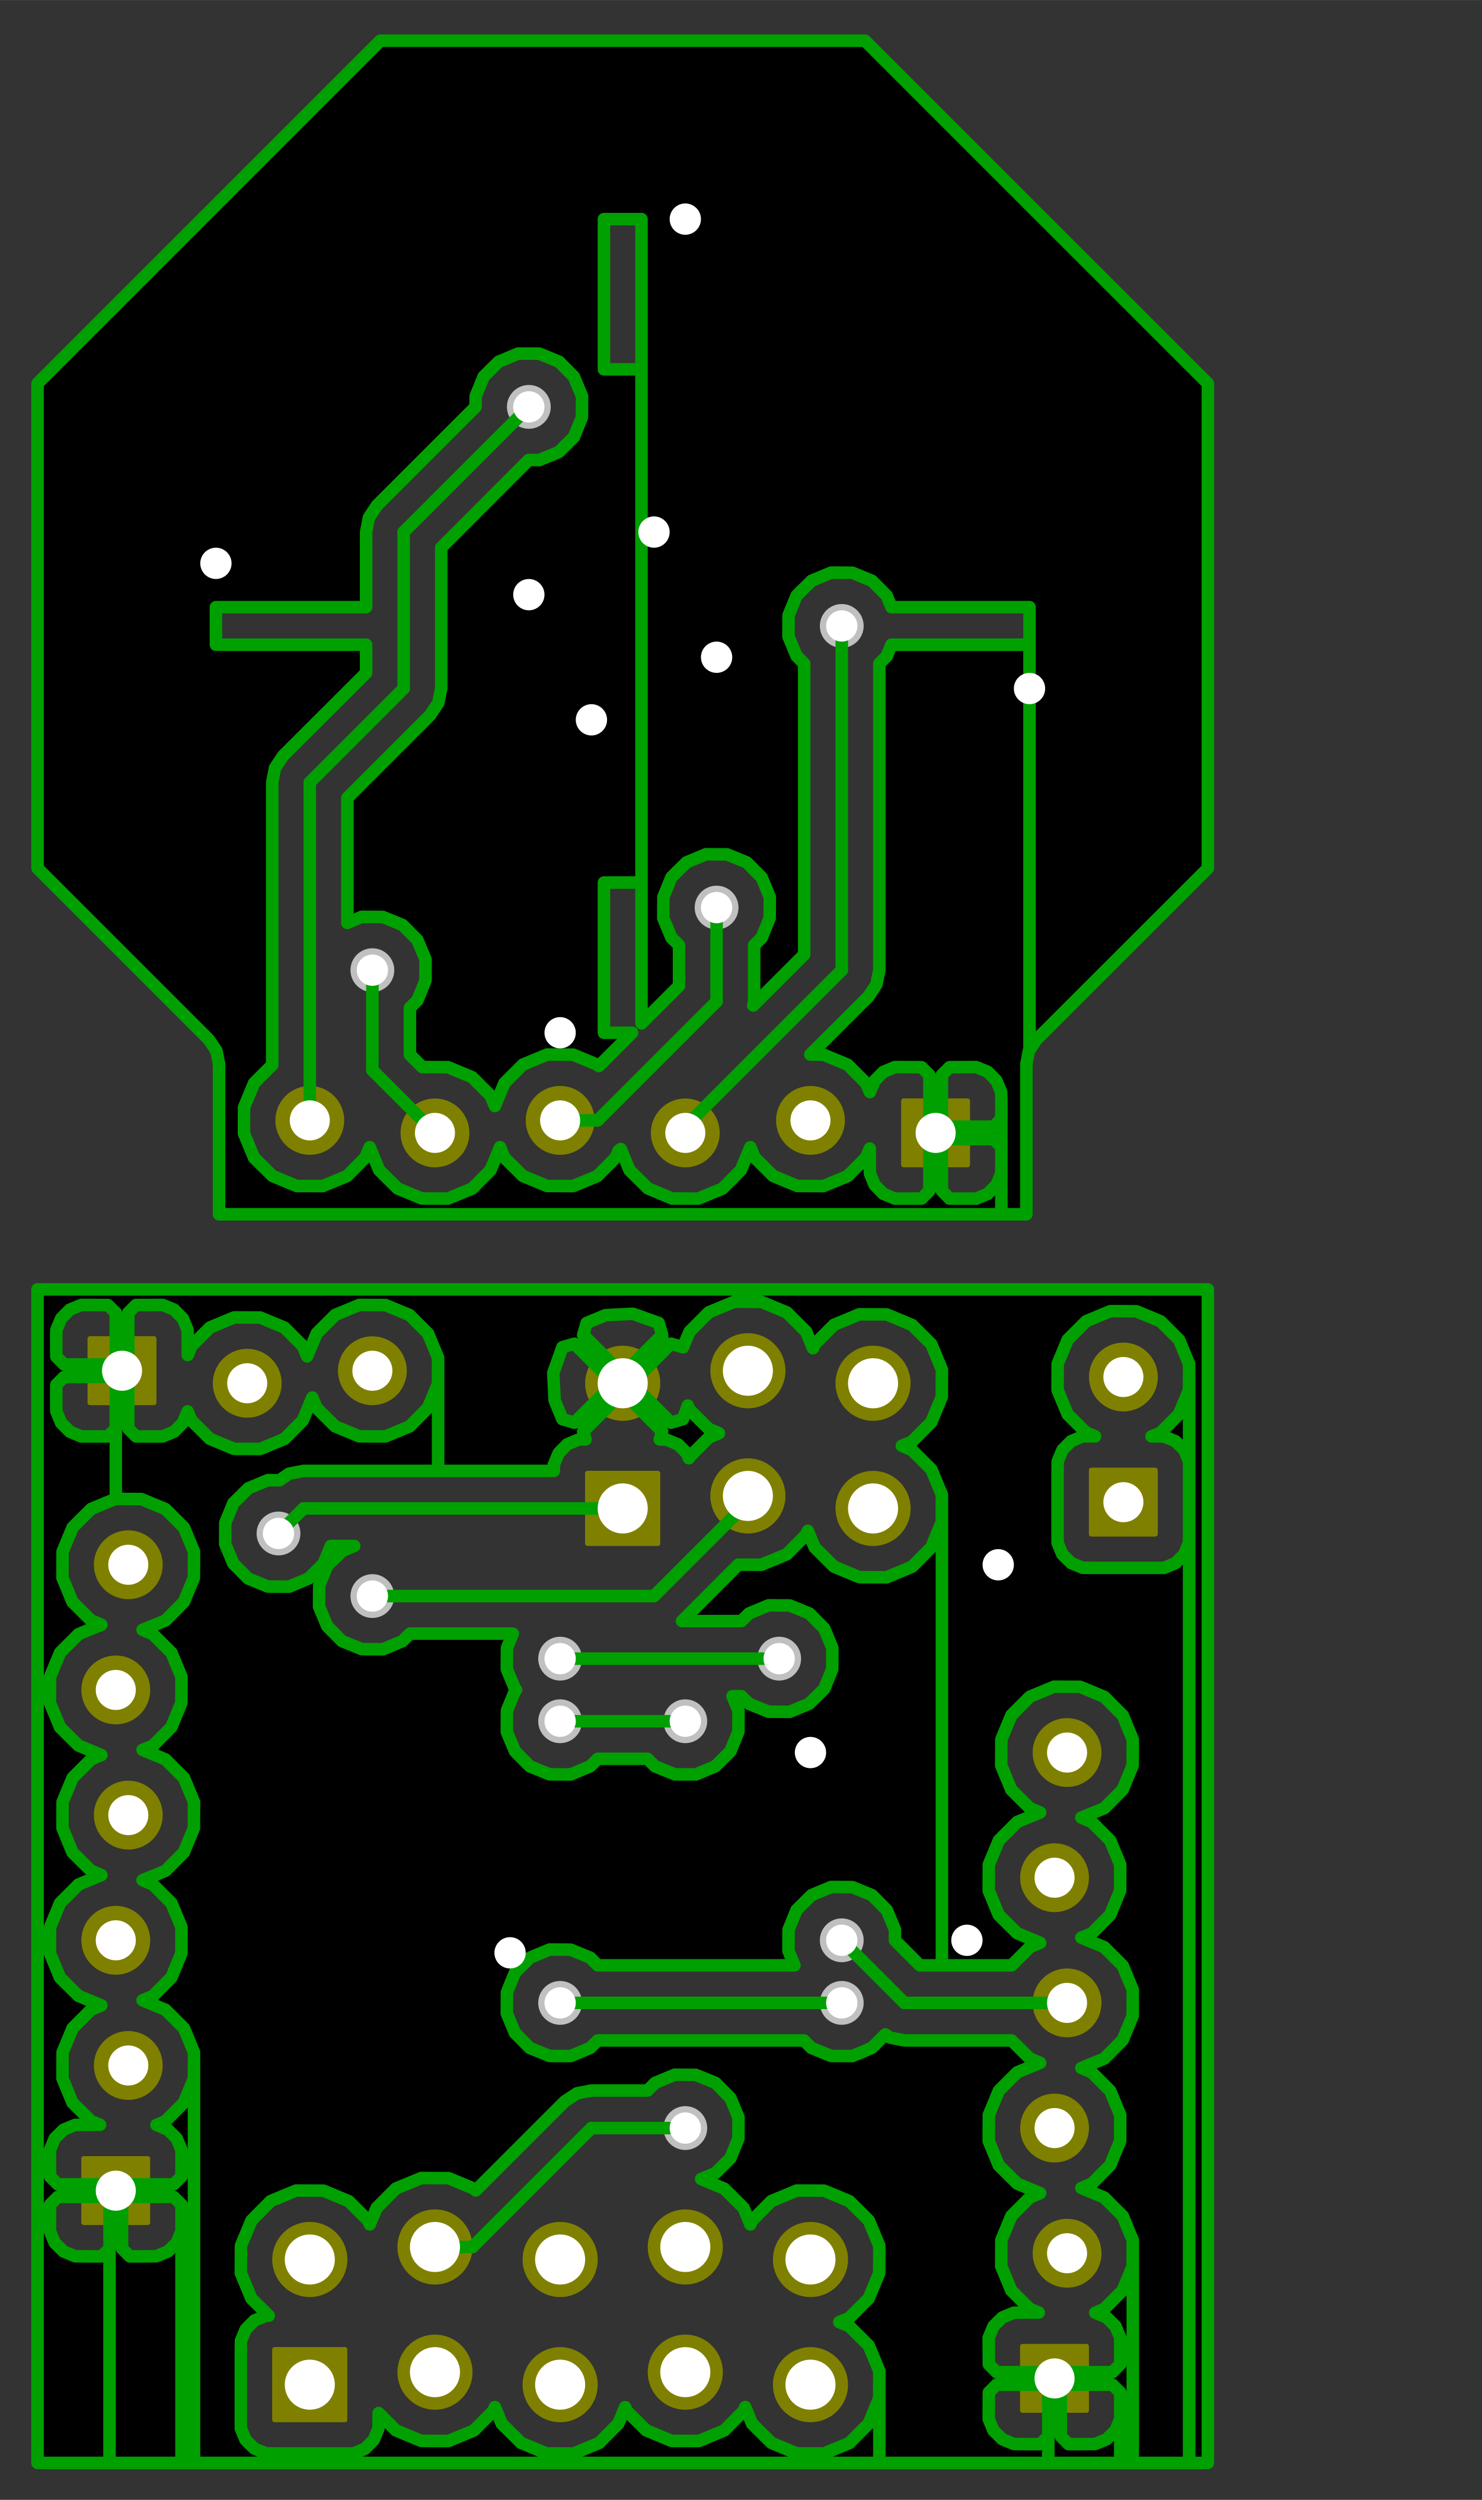 <?xml version="1.0" standalone="no"?>
 <!DOCTYPE svg PUBLIC "-//W3C//DTD SVG 1.1//EN" 
 "http://www.w3.org/Graphics/SVG/1.1/DTD/svg11.dtd"> 
<svg xmlns="http://www.w3.org/2000/svg" version="1.1" 
    width="3.007cm" height="5.072cm" viewBox="0 0 11840 19970 ">
<rect x="0" y="0" width="11840" height="19970" fill="#333333" stroke="none"/>
<title>SVG Picture created as HallStepMicro-B_Cu.svg date 2013/10/04 10:50:10 </title>
  <desc>Picture generated by PCBNEW </desc>
<g style="fill:#000000; fill-opacity:1;stroke:#000000; stroke-opacity:1;
stroke-linecap:round; stroke-linejoin:round; "
 transform="translate(0 0) scale(1 1)">
</g>
<g style="fill:#808000; fill-opacity:0.0; 
stroke:#808000; stroke-width:39.37; stroke-opacity:1; 
stroke-linecap:round; stroke-linejoin:round;">
</g>
<g style="fill:#808000; fill-opacity:1.0; 
stroke:#808000; stroke-width:39.37; stroke-opacity:1; 
stroke-linecap:round; stroke-linejoin:round;">
<polyline style="fill-rule:evenodd;"
points="9230,12255
8719,12255
8719,11744
9230,11744
9230,12255
" /> 
<circle cx="8975" cy="11000" r="255.315" /> 
<polyline style="fill-rule:evenodd;"
points="7730,8794
7730,9305
7219,9305
7219,8794
7730,8794
" /> 
<circle cx="6475" cy="8950" r="255.315" /> 
<circle cx="5475" cy="9050" r="255.315" /> 
<circle cx="4475" cy="8950" r="255.315" /> 
<circle cx="3475" cy="9050" r="255.315" /> 
<circle cx="2475" cy="8950" r="255.315" /> 
<polyline style="fill-rule:evenodd;"
points="8680,19255
8169,19255
8169,18744
8680,18744
8680,19255
" /> 
<circle cx="8525" cy="18000" r="255.315" /> 
<circle cx="8425" cy="17000" r="255.315" /> 
<circle cx="8525" cy="16000" r="255.315" /> 
<circle cx="8425" cy="15000" r="255.315" /> 
<circle cx="8525" cy="14000" r="255.315" /> 
<polyline style="fill-rule:evenodd;"
points="1180,17755
669,17755
669,17244
1180,17244
1180,17755
" /> 
<circle cx="1025" cy="16500" r="255.315" /> 
<circle cx="925" cy="15500" r="255.315" /> 
<circle cx="1025" cy="14500" r="255.315" /> 
<circle cx="925" cy="13500" r="255.315" /> 
<circle cx="1025" cy="12500" r="255.315" /> 
<polyline style="fill-rule:evenodd;"
points="719,11205
719,10694
1230,10694
1230,11205
719,11205
" /> 
<circle cx="1975" cy="11050" r="255.315" /> 
<circle cx="2975" cy="10950" r="255.315" /> 
<polyline style="fill-rule:evenodd;"
points="2194,19330
2194,18769
2755,18769
2755,19330
2194,19330
" /> 
<circle cx="2475" cy="18050" r="280.315" /> 
<circle cx="3475" cy="18950" r="280.315" /> 
<circle cx="3475" cy="17950" r="280.315" /> 
<circle cx="4475" cy="19050" r="280.315" /> 
<circle cx="4475" cy="18050" r="280.315" /> 
<circle cx="5475" cy="18950" r="280.315" /> 
<circle cx="5475" cy="17950" r="280.315" /> 
<circle cx="6475" cy="19050" r="280.315" /> 
<circle cx="6475" cy="18050" r="280.315" /> 
<polyline style="fill-rule:evenodd;"
points="4694,12330
4694,11769
5255,11769
5255,12330
4694,12330
" /> 
<circle cx="4975" cy="11050" r="280.315" /> 
<circle cx="5975" cy="11950" r="280.315" /> 
<circle cx="5975" cy="10950" r="280.315" /> 
<circle cx="6975" cy="12050" r="280.315" /> 
<circle cx="6975" cy="11050" r="280.315" /> 
</g>
<g style="fill:#C0C0C0; fill-opacity:1.0; 
stroke:#C0C0C0; stroke-width:39.37; stroke-opacity:1; 
stroke-linecap:round; stroke-linejoin:round;">
<circle cx="4475" cy="13250" r="155.315" /> 
<circle cx="6225" cy="13250" r="155.315" /> 
<circle cx="6725" cy="16000" r="155.315" /> 
<circle cx="4475" cy="16000" r="155.315" /> 
<circle cx="6725" cy="15500" r="155.315" /> 
<circle cx="6725" cy="5000" r="155.315" /> 
<circle cx="5725" cy="7250" r="155.315" /> 
<circle cx="2975" cy="7750" r="155.315" /> 
<circle cx="4225" cy="3250" r="155.315" /> 
<circle cx="5475" cy="13750" r="155.315" /> 
<circle cx="4475" cy="13750" r="155.315" /> 
<circle cx="5475" cy="17000" r="155.315" /> 
<circle cx="2225" cy="12250" r="155.315" /> 
<circle cx="2975" cy="12750" r="155.315" /> 
<circle cx="4725" cy="5750" r="155.315" /> 
<circle cx="5725" cy="5250" r="155.315" /> 
<circle cx="5225" cy="4250" r="155.315" /> 
<circle cx="4225" cy="4750" r="155.315" /> 
<circle cx="1725" cy="4500" r="155.315" /> 
<circle cx="5475" cy="1750" r="155.315" /> 
<circle cx="8225" cy="5500" r="155.315" /> 
<circle cx="4475" cy="8250" r="155.315" /> 
<circle cx="7725" cy="15500" r="155.315" /> 
<circle cx="7975" cy="12500" r="155.315" /> 
<circle cx="6475" cy="14000" r="155.315" /> 
<circle cx="4075" cy="15600" r="155.315" /> 
</g>
<g style="fill:#00A000; fill-opacity:1.0; 
stroke:#00A000; stroke-width:100; stroke-opacity:1; 
stroke-linecap:round; stroke-linejoin:round;">
<path d="M4475 13250
L6225 13250
" />
<path d="M4475 16000
L6725 16000
" />
<path d="M7225 16000
L8525 16000
" />
<path d="M6725 15500
L7225 16000
" />
<path d="M5475 9050
L5475 9000
" />
<path d="M6725 7750
L6725 5000
" />
<path d="M5475 9000
L6725 7750
" />
<path d="M5725 8000
L5725 7250
" />
<path d="M4775 8950
L5725 8000
" />
<path d="M4475 8950
L4775 8950
" />
<path d="M3475 9050
L3475 9049
" />
<path d="M2975 8549
L2975 7750
" />
<path d="M3475 9049
L2975 8549
" />
<path d="M2475 8950
L2475 6250
" />
<path d="M2475 6250
L3225 5500
" />
<path d="M3475 4000
L3225 4250
" />
<path d="M3475 4000
L4225 3250
" />
<path d="M3225 4250
L3225 5500
" />
<path d="M4475 13750
L5475 13750
" />
<path d="M3475 17950
L3775 17950
" />
<path d="M3775 17950
L4725 17000
" />
<path d="M4725 17000
L4725 17000
" />
<path d="M4725 17000
L5475 17000
" />
<path d="M2425 12050
L4975 12050
" />
<path d="M2225 12250
L2425 12050
" />
<path d="M5975 11950
L5975 12000
" />
<path d="M5225 12750
L5975 12000
" />
<path d="M5225 12750
L2975 12750
" />
<path d="M2975 12750
L2975 12750
" />
</g>
<g style="fill:#00A000; fill-opacity:1.0; 
stroke:#00A000; stroke-width:39.37; stroke-opacity:1; 
stroke-linecap:round; stroke-linejoin:round;">
<polyline style="fill-rule:evenodd;"
points="9650,6936
8280,8305
8225,8388
8225,5150
8225,4850
7122,4850
7085,4759
6966,4639
6809,4575
6640,4574
6484,4639
6364,4758
6300,4915
6299,5084
6364,5240
6425,5301
6425,7625
6018,8032
6025,8000
6025,8000
6025,7551
6085,7491
6149,7334
6150,7165
6085,7009
5966,6889
5809,6825
5640,6824
5484,6889
5364,7008
5300,7165
5299,7334
5364,7490
5425,7551
5425,7875
5125,8175
5125,7050
5125,2950
5125,1750
4825,1750
4825,2950
5125,2950
5125,7050
4825,7050
4825,8250
5050,8250
4784,8516
4772,8505
4579,8425
4371,8424
4178,8504
4030,8652
3954,8835
3920,8753
3772,8605
3579,8525
3374,8524
3275,8425
3275,8051
3335,7991
3399,7834
3400,7665
3335,7509
3216,7389
3059,7325
2890,7324
2775,7372
2775,6374
3437,5712
3437,5712
3502,5614
3525,5500
3525,5500
3525,4374
3687,4212
3687,4212
3687,4212
4224,3674
4309,3675
4465,3610
4585,3491
4649,3334
4650,3165
4585,3009
4466,2889
4309,2825
4140,2824
3984,2889
3864,3008
3800,3165
3799,3250
3262,3787
3262,3787
3012,4037
2947,4135
2925,4250
2925,4850
1725,4850
1725,5150
2925,5150
2925,5375
2262,6037
2197,6135
2175,6250
2175,8507
2030,8652
1950,8845
1949,9053
2029,9247
2177,9394
2370,9474
2578,9475
2772,9395
2919,9247
2954,9164
3029,9347
3177,9494
3370,9574
3578,9575
3772,9495
3919,9347
3995,9164
4029,9247
4177,9394
4370,9474
4578,9475
4772,9395
4919,9247
4943,9191
4943,9191
4960,9179
5029,9347
5177,9494
5370,9574
5578,9575
5772,9495
5919,9347
5995,9164
6029,9247
6177,9394
6370,9474
6578,9475
6772,9395
6919,9247
6949,9175
6949,9275
6950,9374
6988,9466
7058,9537
7150,9575
7362,9575
7425,9512
7425,9100
7417,9100
7417,9000
7425,9000
7425,8587
7362,8525
7150,8524
7058,8562
6988,8633
6950,8724
6920,8653
6772,8505
6579,8425
6474,8424
6937,7962
7002,7864
7025,7750
7025,7750
7025,5301
7085,5241
7122,5150
8225,5150
8225,8388
8220,8394
8200,8500
8200,9700
8000,9700
8000,9275
8000,8824
7999,8725
7961,8633
7891,8562
7799,8524
7587,8525
7525,8587
7525,9000
7937,9000
8000,8937
8000,8824
8000,9275
8000,9162
7937,9100
7525,9100
7525,9512
7587,9575
7799,9575
7891,9537
7961,9466
7999,9374
8000,9275
8000,9700
1750,9700
1750,8500
1729,8394
1729,8394
1669,8305
300,6936
300,3063
3038,325
6911,325
8280,1694
9650,3063
9650,6936
" /> 
</g>
<g style="fill:#00A000; fill-opacity:0.0; 
stroke:#00A000; stroke-width:100; stroke-opacity:1; 
stroke-linecap:round; stroke-linejoin:round;">
<polyline fill="none;"
points="9650,6936
8280,8305
8225,8388
8225,5150
8225,4850
7122,4850
7085,4759
6966,4639
6809,4575
6640,4574
6484,4639
6364,4758
6300,4915
6299,5084
6364,5240
6425,5301
6425,7625
6018,8032
6025,8000
6025,8000
6025,7551
6085,7491
6149,7334
6150,7165
6085,7009
5966,6889
5809,6825
5640,6824
5484,6889
5364,7008
5300,7165
5299,7334
5364,7490
5425,7551
5425,7875
5125,8175
5125,7050
5125,2950
5125,1750
4825,1750
4825,2950
5125,2950
5125,7050
4825,7050
4825,8250
5050,8250
4784,8516
4772,8505
4579,8425
4371,8424
4178,8504
4030,8652
3954,8835
3920,8753
3772,8605
3579,8525
3374,8524
3275,8425
3275,8051
3335,7991
3399,7834
3400,7665
3335,7509
3216,7389
3059,7325
2890,7324
2775,7372
2775,6374
3437,5712
3437,5712
3502,5614
3525,5500
3525,5500
3525,4374
3687,4212
3687,4212
3687,4212
4224,3674
4309,3675
4465,3610
4585,3491
4649,3334
4650,3165
4585,3009
4466,2889
4309,2825
4140,2824
3984,2889
3864,3008
3800,3165
3799,3250
3262,3787
3262,3787
3012,4037
2947,4135
2925,4250
2925,4850
1725,4850
1725,5150
2925,5150
2925,5375
2262,6037
2197,6135
2175,6250
2175,8507
2030,8652
1950,8845
1949,9053
2029,9247
2177,9394
2370,9474
2578,9475
2772,9395
2919,9247
2954,9164
3029,9347
3177,9494
3370,9574
3578,9575
3772,9495
3919,9347
3995,9164
4029,9247
4177,9394
4370,9474
4578,9475
4772,9395
4919,9247
4943,9191
4943,9191
4960,9179
5029,9347
5177,9494
5370,9574
5578,9575
5772,9495
5919,9347
5995,9164
6029,9247
6177,9394
6370,9474
6578,9475
6772,9395
6919,9247
6949,9175
6949,9275
6950,9374
6988,9466
7058,9537
7150,9575
7362,9575
7425,9512
7425,9100
7417,9100
7417,9000
7425,9000
7425,8587
7362,8525
7150,8524
7058,8562
6988,8633
6950,8724
6920,8653
6772,8505
6579,8425
6474,8424
6937,7962
7002,7864
7025,7750
7025,7750
7025,5301
7085,5241
7122,5150
8225,5150
8225,8388
8220,8394
8200,8500
8200,9700
8000,9700
8000,9275
8000,8824
7999,8725
7961,8633
7891,8562
7799,8524
7587,8525
7525,8587
7525,9000
7937,9000
8000,8937
8000,8824
8000,9275
8000,9162
7937,9100
7525,9100
7525,9512
7587,9575
7799,9575
7891,9537
7961,9466
7999,9374
8000,9275
8000,9700
1750,9700
1750,8500
1729,8394
1729,8394
1669,8305
300,6936
300,3063
3038,325
6911,325
8280,1694
9650,3063
9650,6936
" /> 
</g>
<g style="fill:#00A000; fill-opacity:1.0; 
stroke:#00A000; stroke-width:39.37; stroke-opacity:1; 
stroke-linecap:round; stroke-linejoin:round;">
<polyline style="fill-rule:evenodd;"
points="9650,19675
9500,19675
9500,10896
9420,10703
9272,10555
9079,10475
8871,10474
8678,10554
8530,10702
8450,10895
8449,11103
8529,11297
8677,11444
8749,11474
8650,11474
8558,11512
8488,11583
8450,11675
8449,11774
8449,12324
8487,12416
8558,12486
8650,12524
8749,12525
9299,12525
9391,12487
9461,12416
9499,12324
9500,12225
9500,11675
9462,11583
9391,11513
9299,11475
9200,11474
9200,11474
9272,11445
9419,11297
9499,11104
9500,10896
9500,19675
9050,19675
9050,17896
8970,17703
8822,17555
8639,17479
8722,17445
8869,17297
8949,17104
8950,16896
8870,16703
8722,16555
8639,16520
8822,16445
8969,16297
9049,16104
9050,15896
8970,15703
8822,15555
8639,15479
8722,15445
8869,15297
8949,15104
8950,14896
8870,14703
8722,14555
8639,14520
8822,14445
8969,14297
9049,14104
9050,13896
8970,13703
8822,13555
8629,13475
8421,13474
8228,13554
8080,13702
8000,13895
7999,14103
8079,14297
8227,14444
8310,14479
8128,14554
7980,14702
7900,14895
7899,15103
7979,15297
8127,15444
8310,15520
8228,15554
8082,15700
7525,15700
7525,11941
7441,11738
7286,11584
7205,11550
7286,11516
7440,11361
7524,11159
7525,10941
7441,10738
7286,10584
7084,10500
6866,10499
6663,10583
6509,10738
6495,10770
6441,10638
6286,10484
6084,10400
5866,10399
5663,10483
5509,10638
5456,10763
5456,10762
5360,10734
5290,10805
5290,10664
5262,10568
5056,10495
4838,10506
4687,10568
4659,10664
4975,10979
5290,10664
5290,10805
5045,11050
5360,11365
5456,11337
5495,11228
5508,11261
5663,11415
5744,11449
5663,11483
5509,11638
5504,11649
5487,11608
5416,11538
5324,11500
5271,11499
5290,11435
4975,11120
4904,11191
4904,11050
4589,10734
4493,10762
4420,10968
4431,11186
4493,11337
4589,11365
4904,11050
4904,11191
4659,11435
4678,11499
4625,11499
4533,11537
4463,11608
4425,11700
4425,11750
3500,11750
3500,10846
3420,10653
3272,10505
3079,10425
2871,10424
2678,10504
2530,10652
2454,10835
2420,10753
2272,10605
2079,10525
1871,10524
1678,10604
1530,10752
1500,10824
1500,10724
1499,10625
1461,10533
1391,10462
1299,10424
1087,10425
1025,10487
1025,10900
1032,10900
1032,11000
1025,11000
1025,11412
1087,11475
1299,11475
1391,11437
1461,11366
1499,11275
1529,11347
1677,11494
1870,11574
2078,11575
2272,11495
2419,11347
2495,11164
2529,11247
2677,11394
2870,11474
3078,11475
3272,11395
3419,11247
3499,11054
3500,10846
3500,11750
2425,11750
2310,11772
2232,11825
2232,11825
2140,11824
1984,11889
1864,12008
1800,12165
1799,12334
1864,12490
1983,12610
2140,12674
2309,12675
2465,12610
2585,12491
2643,12350
2830,12350
2734,12389
2614,12508
2550,12665
2549,12834
2614,12990
2733,13110
2890,13174
3059,13175
3215,13110
3276,13050
4097,13050
4050,13165
4049,13334
4114,13490
4123,13499
4114,13508
4050,13665
4049,13834
4114,13990
4233,14110
4390,14174
4559,14175
4715,14110
4776,14050
5173,14050
5233,14110
5390,14174
5559,14175
5715,14110
5835,13991
5899,13834
5900,13665
5852,13550
5923,13550
5983,13610
6140,13674
6309,13675
6465,13610
6585,13491
6649,13334
6650,13165
6585,13009
6466,12889
6309,12825
6140,12824
5984,12889
5923,12950
5449,12950
5899,12499
6083,12500
6286,12416
6440,12261
6454,12229
6508,12361
6663,12515
6865,12599
7083,12600
7286,12516
7440,12361
7524,12159
7525,11941
7525,15700
7349,15700
7150,15500
7150,15415
7085,15259
6966,15139
6809,15075
6640,15074
6484,15139
6364,15258
6300,15415
6299,15584
6347,15700
4776,15700
4716,15639
4559,15575
4390,15574
4234,15639
4114,15758
4050,15915
4049,16084
4114,16240
4233,16360
4390,16424
4559,16425
4715,16360
4776,16300
6423,16300
6483,16360
6640,16424
6809,16425
6965,16360
7073,16252
7073,16252
7110,16277
7225,16300
8082,16300
8227,16444
8310,16479
8128,16554
7980,16702
7900,16895
7899,17103
7979,17297
8127,17444
8310,17520
8228,17554
8080,17702
8000,17895
7999,18103
8079,18297
8227,18444
8299,18474
8199,18474
8100,18475
8008,18513
7937,18583
7899,18675
7900,18887
7962,18950
8375,18950
8375,18942
8475,18942
8475,18950
8887,18950
8950,18887
8950,18675
8912,18583
8841,18513
8750,18475
8822,18445
8969,18297
9049,18104
9050,17896
9050,19675
8950,19675
8950,19324
8950,19112
8887,19050
8475,19050
8475,19462
8537,19525
8650,19525
8749,19524
8841,19486
8912,19416
8950,19324
8950,19675
8375,19675
8375,19462
8375,19050
7962,19050
7900,19112
7899,19324
7937,19416
8008,19486
8100,19524
8199,19525
8312,19525
8375,19462
8375,19675
7025,19675
7025,18941
6941,18738
6786,18584
6705,18550
6786,18516
6940,18361
7024,18159
7025,17941
6941,17738
6786,17584
6584,17500
6366,17499
6163,17583
6009,17738
5995,17770
5941,17638
5786,17484
5602,17407
5715,17360
5835,17241
5899,17084
5900,16915
5835,16759
5716,16639
5559,16575
5390,16574
5234,16639
5173,16700
4725,16700
4610,16722
4512,16787
3801,17498
3786,17484
3584,17400
3366,17399
3163,17483
3009,17638
2954,17769
2941,17738
2786,17584
2584,17500
2366,17499
2163,17583
2009,17738
1925,17940
1924,18158
2008,18361
2147,18499
2125,18499
2033,18537
1963,18608
1925,18700
1924,18799
1924,19399
1962,19491
2033,19561
2125,19599
2224,19600
2824,19600
2916,19562
2986,19491
3024,19399
3025,19300
3025,19277
3163,19415
3365,19499
3583,19500
3786,19416
3940,19261
3954,19229
4008,19361
4163,19515
4365,19599
4583,19600
4786,19516
4940,19361
4995,19230
5008,19261
5163,19415
5365,19499
5583,19500
5786,19416
5940,19261
5954,19229
6008,19361
6163,19515
6365,19599
6583,19600
6786,19516
6940,19361
7024,19159
7025,18941
7025,19675
1550,19675
1550,16396
1470,16203
1322,16055
1139,15979
1222,15945
1369,15797
1449,15604
1450,15396
1370,15203
1222,15055
1139,15020
1322,14945
1469,14797
1549,14604
1550,14396
1470,14203
1322,14055
1139,13979
1222,13945
1369,13797
1449,13604
1450,13396
1370,13203
1222,13055
1139,13020
1322,12945
1469,12797
1549,12604
1550,12396
1470,12203
1322,12055
1129,11975
925,11974
925,11412
925,11000
925,10900
925,10487
862,10425
650,10424
558,10462
488,10533
450,10625
449,10724
450,10837
512,10900
925,10900
925,11000
512,11000
450,11062
449,11175
450,11274
488,11366
558,11437
650,11475
862,11475
925,11412
925,11974
921,11974
728,12054
580,12202
500,12395
499,12603
579,12797
727,12944
810,12979
628,13054
480,13202
400,13395
399,13603
479,13797
627,13944
810,14020
728,14054
580,14202
500,14395
499,14603
579,14797
727,14944
810,14979
628,15054
480,15202
400,15395
399,15603
479,15797
627,15944
810,16020
728,16054
580,16202
500,16395
499,16603
579,16797
727,16944
799,16974
699,16974
600,16975
508,17013
437,17083
399,17175
400,17387
462,17450
875,17450
875,17442
975,17442
975,17450
1387,17450
1450,17387
1450,17175
1412,17083
1341,17013
1250,16975
1322,16945
1469,16797
1549,16604
1550,16396
1550,19675
1450,19675
1450,17824
1450,17612
1387,17550
975,17550
975,17962
1037,18025
1150,18025
1249,18024
1341,17986
1412,17916
1450,17824
1450,19675
875,19675
875,17962
875,17550
462,17550
400,17612
399,17824
437,17916
508,17986
600,18024
699,18025
812,18025
875,17962
875,19675
300,19675
300,10300
9650,10300
9650,19675
" /> 
</g>
<g style="fill:#00A000; fill-opacity:0.0; 
stroke:#00A000; stroke-width:100; stroke-opacity:1; 
stroke-linecap:round; stroke-linejoin:round;">
<polyline fill="none;"
points="9650,19675
9500,19675
9500,10896
9420,10703
9272,10555
9079,10475
8871,10474
8678,10554
8530,10702
8450,10895
8449,11103
8529,11297
8677,11444
8749,11474
8650,11474
8558,11512
8488,11583
8450,11675
8449,11774
8449,12324
8487,12416
8558,12486
8650,12524
8749,12525
9299,12525
9391,12487
9461,12416
9499,12324
9500,12225
9500,11675
9462,11583
9391,11513
9299,11475
9200,11474
9200,11474
9272,11445
9419,11297
9499,11104
9500,10896
9500,19675
9050,19675
9050,17896
8970,17703
8822,17555
8639,17479
8722,17445
8869,17297
8949,17104
8950,16896
8870,16703
8722,16555
8639,16520
8822,16445
8969,16297
9049,16104
9050,15896
8970,15703
8822,15555
8639,15479
8722,15445
8869,15297
8949,15104
8950,14896
8870,14703
8722,14555
8639,14520
8822,14445
8969,14297
9049,14104
9050,13896
8970,13703
8822,13555
8629,13475
8421,13474
8228,13554
8080,13702
8000,13895
7999,14103
8079,14297
8227,14444
8310,14479
8128,14554
7980,14702
7900,14895
7899,15103
7979,15297
8127,15444
8310,15520
8228,15554
8082,15700
7525,15700
7525,11941
7441,11738
7286,11584
7205,11550
7286,11516
7440,11361
7524,11159
7525,10941
7441,10738
7286,10584
7084,10500
6866,10499
6663,10583
6509,10738
6495,10770
6441,10638
6286,10484
6084,10400
5866,10399
5663,10483
5509,10638
5456,10763
5456,10762
5360,10734
5290,10805
5290,10664
5262,10568
5056,10495
4838,10506
4687,10568
4659,10664
4975,10979
5290,10664
5290,10805
5045,11050
5360,11365
5456,11337
5495,11228
5508,11261
5663,11415
5744,11449
5663,11483
5509,11638
5504,11649
5487,11608
5416,11538
5324,11500
5271,11499
5290,11435
4975,11120
4904,11191
4904,11050
4589,10734
4493,10762
4420,10968
4431,11186
4493,11337
4589,11365
4904,11050
4904,11191
4659,11435
4678,11499
4625,11499
4533,11537
4463,11608
4425,11700
4425,11750
3500,11750
3500,10846
3420,10653
3272,10505
3079,10425
2871,10424
2678,10504
2530,10652
2454,10835
2420,10753
2272,10605
2079,10525
1871,10524
1678,10604
1530,10752
1500,10824
1500,10724
1499,10625
1461,10533
1391,10462
1299,10424
1087,10425
1025,10487
1025,10900
1032,10900
1032,11000
1025,11000
1025,11412
1087,11475
1299,11475
1391,11437
1461,11366
1499,11275
1529,11347
1677,11494
1870,11574
2078,11575
2272,11495
2419,11347
2495,11164
2529,11247
2677,11394
2870,11474
3078,11475
3272,11395
3419,11247
3499,11054
3500,10846
3500,11750
2425,11750
2310,11772
2232,11825
2232,11825
2140,11824
1984,11889
1864,12008
1800,12165
1799,12334
1864,12490
1983,12610
2140,12674
2309,12675
2465,12610
2585,12491
2643,12350
2830,12350
2734,12389
2614,12508
2550,12665
2549,12834
2614,12990
2733,13110
2890,13174
3059,13175
3215,13110
3276,13050
4097,13050
4050,13165
4049,13334
4114,13490
4123,13499
4114,13508
4050,13665
4049,13834
4114,13990
4233,14110
4390,14174
4559,14175
4715,14110
4776,14050
5173,14050
5233,14110
5390,14174
5559,14175
5715,14110
5835,13991
5899,13834
5900,13665
5852,13550
5923,13550
5983,13610
6140,13674
6309,13675
6465,13610
6585,13491
6649,13334
6650,13165
6585,13009
6466,12889
6309,12825
6140,12824
5984,12889
5923,12950
5449,12950
5899,12499
6083,12500
6286,12416
6440,12261
6454,12229
6508,12361
6663,12515
6865,12599
7083,12600
7286,12516
7440,12361
7524,12159
7525,11941
7525,15700
7349,15700
7150,15500
7150,15415
7085,15259
6966,15139
6809,15075
6640,15074
6484,15139
6364,15258
6300,15415
6299,15584
6347,15700
4776,15700
4716,15639
4559,15575
4390,15574
4234,15639
4114,15758
4050,15915
4049,16084
4114,16240
4233,16360
4390,16424
4559,16425
4715,16360
4776,16300
6423,16300
6483,16360
6640,16424
6809,16425
6965,16360
7073,16252
7073,16252
7110,16277
7225,16300
8082,16300
8227,16444
8310,16479
8128,16554
7980,16702
7900,16895
7899,17103
7979,17297
8127,17444
8310,17520
8228,17554
8080,17702
8000,17895
7999,18103
8079,18297
8227,18444
8299,18474
8199,18474
8100,18475
8008,18513
7937,18583
7899,18675
7900,18887
7962,18950
8375,18950
8375,18942
8475,18942
8475,18950
8887,18950
8950,18887
8950,18675
8912,18583
8841,18513
8750,18475
8822,18445
8969,18297
9049,18104
9050,17896
9050,19675
8950,19675
8950,19324
8950,19112
8887,19050
8475,19050
8475,19462
8537,19525
8650,19525
8749,19524
8841,19486
8912,19416
8950,19324
8950,19675
8375,19675
8375,19462
8375,19050
7962,19050
7900,19112
7899,19324
7937,19416
8008,19486
8100,19524
8199,19525
8312,19525
8375,19462
8375,19675
7025,19675
7025,18941
6941,18738
6786,18584
6705,18550
6786,18516
6940,18361
7024,18159
7025,17941
6941,17738
6786,17584
6584,17500
6366,17499
6163,17583
6009,17738
5995,17770
5941,17638
5786,17484
5602,17407
5715,17360
5835,17241
5899,17084
5900,16915
5835,16759
5716,16639
5559,16575
5390,16574
5234,16639
5173,16700
4725,16700
4610,16722
4512,16787
3801,17498
3786,17484
3584,17400
3366,17399
3163,17483
3009,17638
2954,17769
2941,17738
2786,17584
2584,17500
2366,17499
2163,17583
2009,17738
1925,17940
1924,18158
2008,18361
2147,18499
2125,18499
2033,18537
1963,18608
1925,18700
1924,18799
1924,19399
1962,19491
2033,19561
2125,19599
2224,19600
2824,19600
2916,19562
2986,19491
3024,19399
3025,19300
3025,19277
3163,19415
3365,19499
3583,19500
3786,19416
3940,19261
3954,19229
4008,19361
4163,19515
4365,19599
4583,19600
4786,19516
4940,19361
4995,19230
5008,19261
5163,19415
5365,19499
5583,19500
5786,19416
5940,19261
5954,19229
6008,19361
6163,19515
6365,19599
6583,19600
6786,19516
6940,19361
7024,19159
7025,18941
7025,19675
1550,19675
1550,16396
1470,16203
1322,16055
1139,15979
1222,15945
1369,15797
1449,15604
1450,15396
1370,15203
1222,15055
1139,15020
1322,14945
1469,14797
1549,14604
1550,14396
1470,14203
1322,14055
1139,13979
1222,13945
1369,13797
1449,13604
1450,13396
1370,13203
1222,13055
1139,13020
1322,12945
1469,12797
1549,12604
1550,12396
1470,12203
1322,12055
1129,11975
925,11974
925,11412
925,11000
925,10900
925,10487
862,10425
650,10424
558,10462
488,10533
450,10625
449,10724
450,10837
512,10900
925,10900
925,11000
512,11000
450,11062
449,11175
450,11274
488,11366
558,11437
650,11475
862,11475
925,11412
925,11974
921,11974
728,12054
580,12202
500,12395
499,12603
579,12797
727,12944
810,12979
628,13054
480,13202
400,13395
399,13603
479,13797
627,13944
810,14020
728,14054
580,14202
500,14395
499,14603
579,14797
727,14944
810,14979
628,15054
480,15202
400,15395
399,15603
479,15797
627,15944
810,16020
728,16054
580,16202
500,16395
499,16603
579,16797
727,16944
799,16974
699,16974
600,16975
508,17013
437,17083
399,17175
400,17387
462,17450
875,17450
875,17442
975,17442
975,17450
1387,17450
1450,17387
1450,17175
1412,17083
1341,17013
1250,16975
1322,16945
1469,16797
1549,16604
1550,16396
1550,19675
1450,19675
1450,17824
1450,17612
1387,17550
975,17550
975,17962
1037,18025
1150,18025
1249,18024
1341,17986
1412,17916
1450,17824
1450,19675
875,19675
875,17962
875,17550
462,17550
400,17612
399,17824
437,17916
508,17986
600,18024
699,18025
812,18025
875,17962
875,19675
300,19675
300,10300
9650,10300
9650,19675
" /> 
</g>
<g style="fill:#FFFFFF; fill-opacity:0.0; 
stroke:#FFFFFF; stroke-width:39.37; stroke-opacity:1; 
stroke-linecap:round; stroke-linejoin:round;">
</g>
<g style="fill:#FFFFFF; fill-opacity:1.0; 
stroke:#FFFFFF; stroke-width:39.37; stroke-opacity:1; 
stroke-linecap:round; stroke-linejoin:round;">
<circle cx="4475" cy="13250" r="105.315" /> 
<circle cx="6225" cy="13250" r="105.315" /> 
<circle cx="6725" cy="16000" r="105.315" /> 
<circle cx="4475" cy="16000" r="105.315" /> 
<circle cx="6725" cy="15500" r="105.315" /> 
<circle cx="6725" cy="5000" r="105.315" /> 
<circle cx="5725" cy="7250" r="105.315" /> 
<circle cx="2975" cy="7750" r="105.315" /> 
<circle cx="4225" cy="3250" r="105.315" /> 
<circle cx="5475" cy="13750" r="105.315" /> 
<circle cx="4475" cy="13750" r="105.315" /> 
<circle cx="5475" cy="17000" r="105.315" /> 
<circle cx="2225" cy="12250" r="105.315" /> 
<circle cx="2975" cy="12750" r="105.315" /> 
<circle cx="4725" cy="5750" r="105.315" /> 
<circle cx="5725" cy="5250" r="105.315" /> 
<circle cx="5225" cy="4250" r="105.315" /> 
<circle cx="4225" cy="4750" r="105.315" /> 
<circle cx="1725" cy="4500" r="105.315" /> 
<circle cx="5475" cy="1750" r="105.315" /> 
<circle cx="8225" cy="5500" r="105.315" /> 
<circle cx="4475" cy="8250" r="105.315" /> 
<circle cx="7725" cy="15500" r="105.315" /> 
<circle cx="7975" cy="12500" r="105.315" /> 
<circle cx="6475" cy="14000" r="105.315" /> 
<circle cx="4075" cy="15600" r="105.315" /> 
<circle cx="8975" cy="12000" r="140.315" /> 
<circle cx="8975" cy="11000" r="140.315" /> 
<circle cx="7475" cy="9050" r="140.315" /> 
<circle cx="6475" cy="8950" r="140.315" /> 
<circle cx="5475" cy="9050" r="140.315" /> 
<circle cx="4475" cy="8950" r="140.315" /> 
<circle cx="3475" cy="9050" r="140.315" /> 
<circle cx="2475" cy="8950" r="140.315" /> 
<circle cx="8425" cy="19000" r="140.315" /> 
<circle cx="8525" cy="18000" r="140.315" /> 
<circle cx="8425" cy="17000" r="140.315" /> 
<circle cx="8525" cy="16000" r="140.315" /> 
<circle cx="8425" cy="15000" r="140.315" /> 
<circle cx="8525" cy="14000" r="140.315" /> 
<circle cx="925" cy="17500" r="140.315" /> 
<circle cx="1025" cy="16500" r="140.315" /> 
<circle cx="925" cy="15500" r="140.315" /> 
<circle cx="1025" cy="14500" r="140.315" /> 
<circle cx="925" cy="13500" r="140.315" /> 
<circle cx="1025" cy="12500" r="140.315" /> 
<circle cx="975" cy="10950" r="140.315" /> 
<circle cx="1975" cy="11050" r="140.315" /> 
<circle cx="2975" cy="10950" r="140.315" /> 
<circle cx="2475" cy="19050" r="180.315" /> 
<circle cx="2475" cy="18050" r="180.315" /> 
<circle cx="3475" cy="18950" r="180.315" /> 
<circle cx="3475" cy="17950" r="180.315" /> 
<circle cx="4475" cy="19050" r="180.315" /> 
<circle cx="4475" cy="18050" r="180.315" /> 
<circle cx="5475" cy="18950" r="180.315" /> 
<circle cx="5475" cy="17950" r="180.315" /> 
<circle cx="6475" cy="19050" r="180.315" /> 
<circle cx="6475" cy="18050" r="180.315" /> 
<circle cx="4975" cy="12050" r="180.315" /> 
<circle cx="4975" cy="11050" r="180.315" /> 
<circle cx="5975" cy="11950" r="180.315" /> 
<circle cx="5975" cy="10950" r="180.315" /> 
<circle cx="6975" cy="12050" r="180.315" /> 
<circle cx="6975" cy="11050" r="180.315" /> 
</g> 
</svg>
